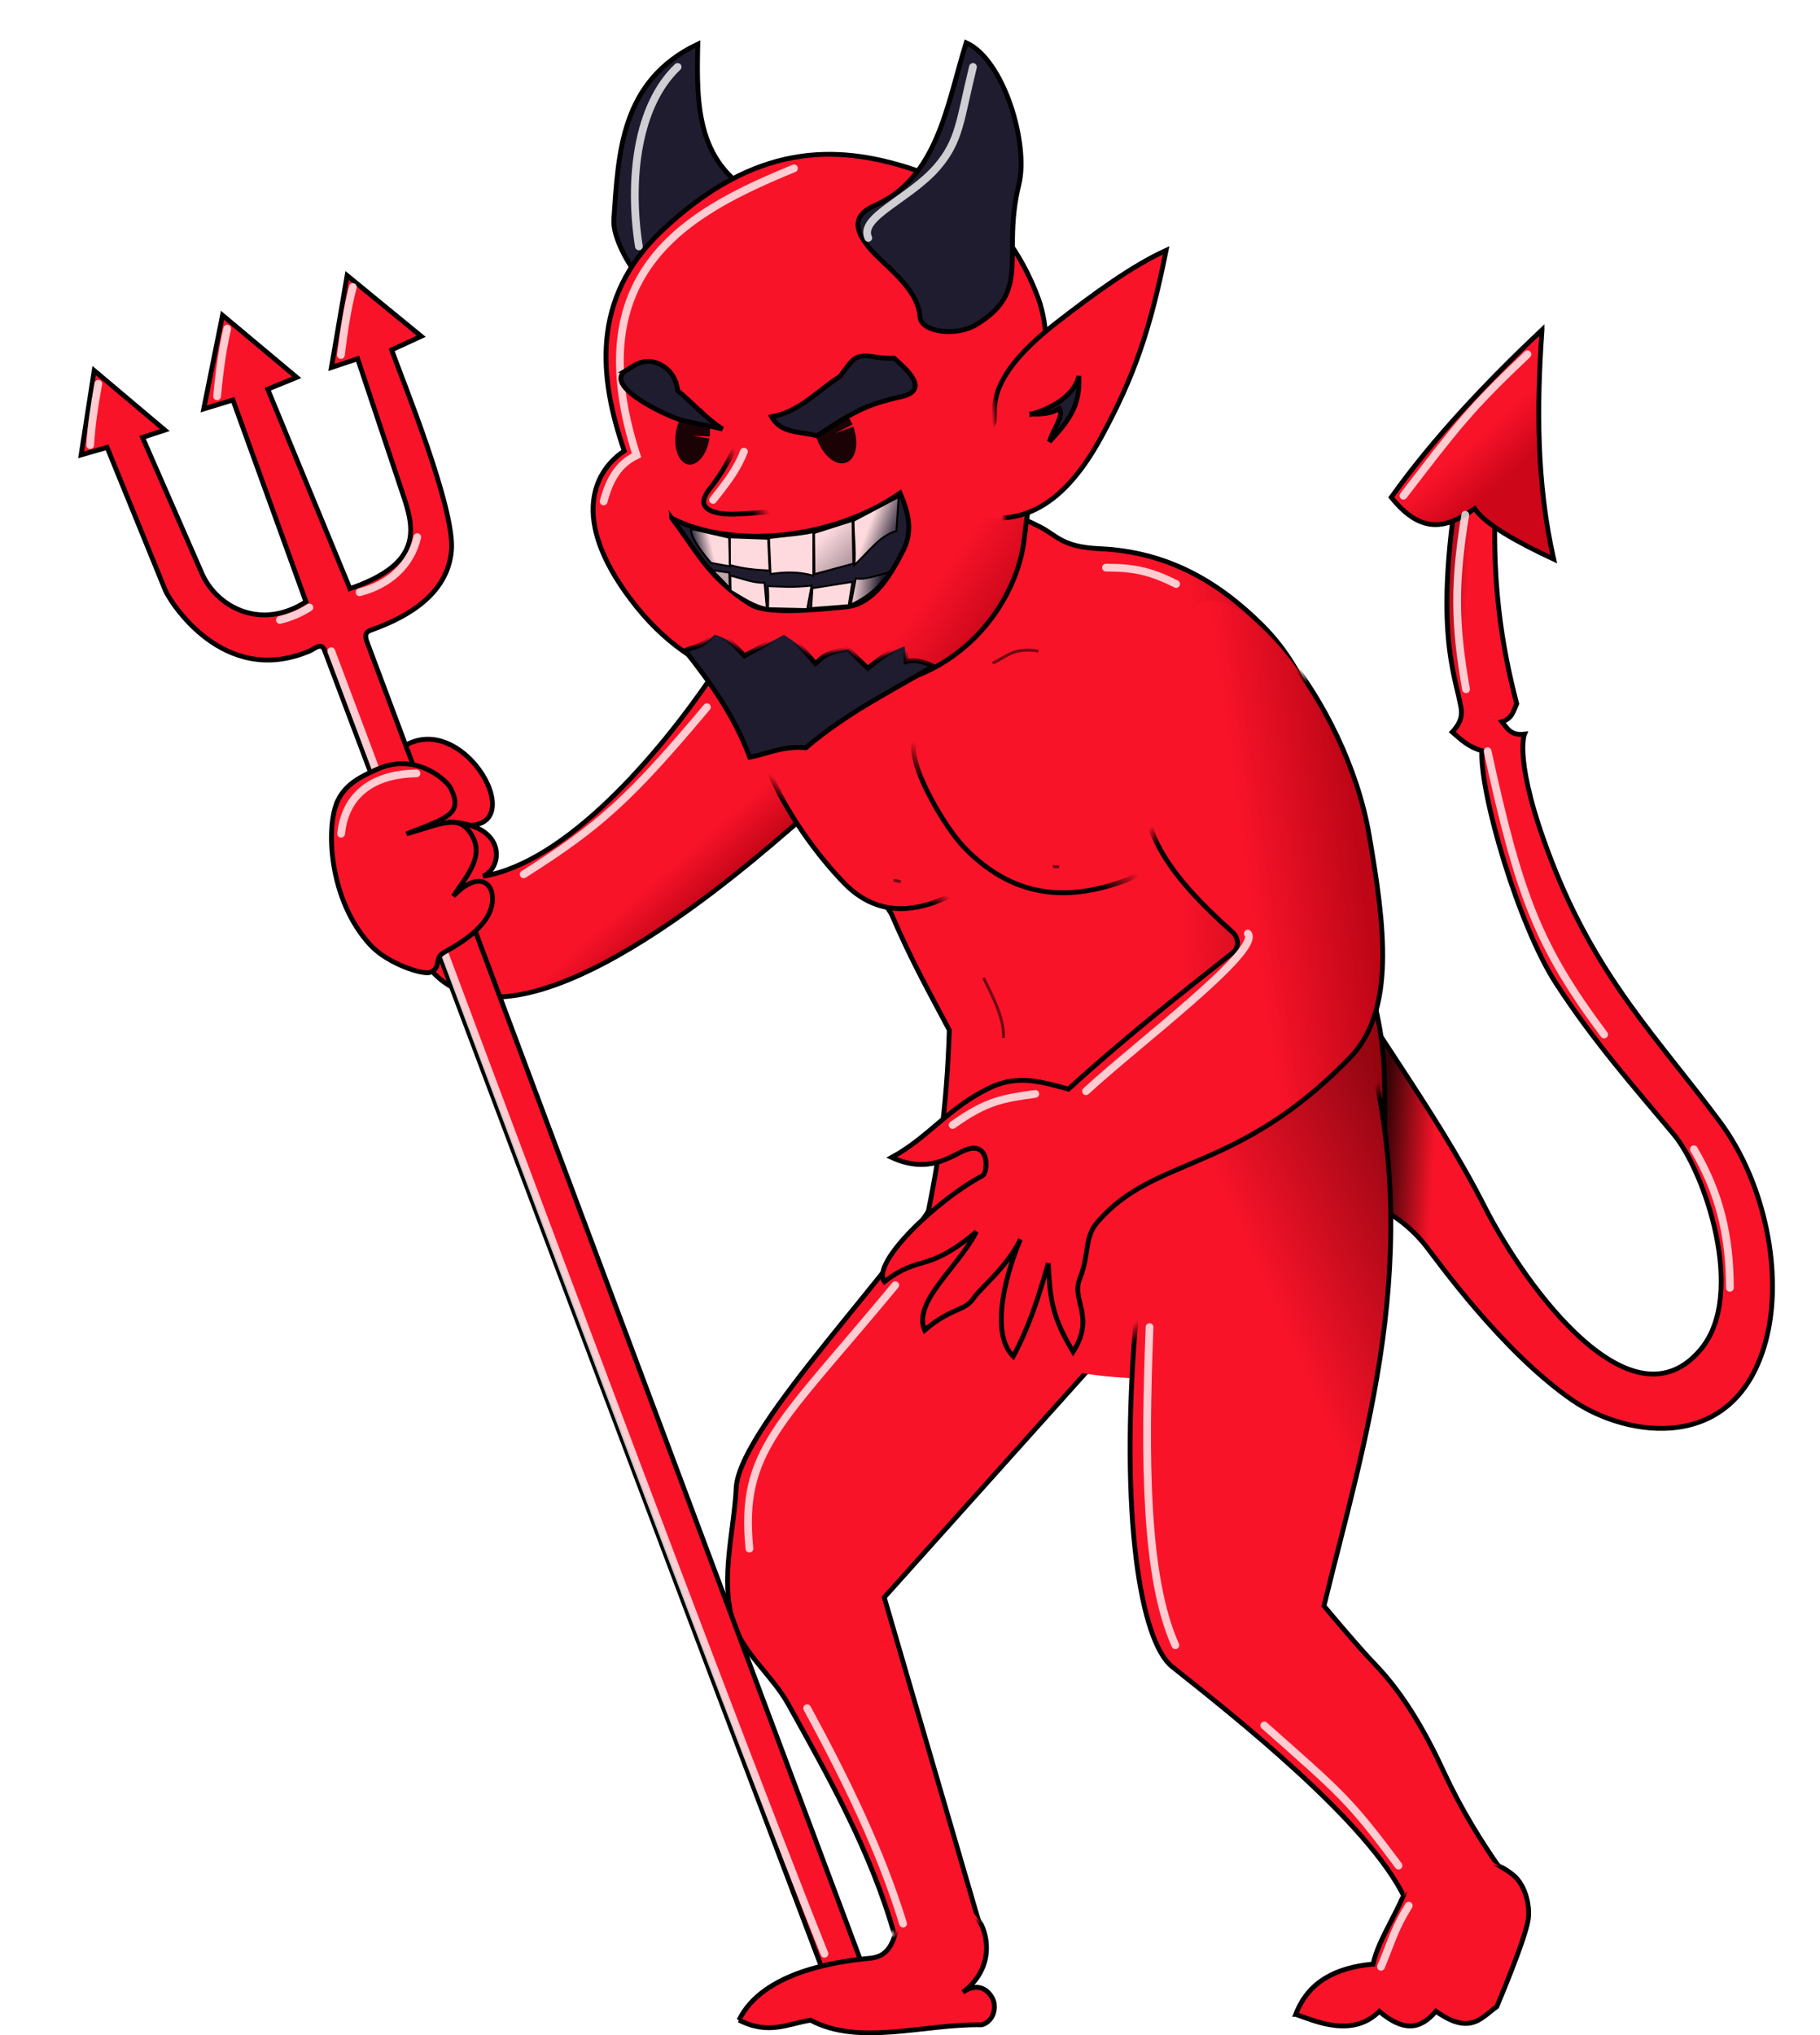 <?xml version="1.0" encoding="UTF-8" standalone="no"?>
<!-- Created with Inkscape (http://www.inkscape.org/) -->

<svg
   width="62.316mm"
   height="69.653mm"
   viewBox="0 0 62.316 69.653"
   version="1.1"
   id="svg5"
   xml:space="preserve"
   xmlns:xlink="http://www.w3.org/1999/xlink"
   xmlns="http://www.w3.org/2000/svg"
   xmlns:svg="http://www.w3.org/2000/svg"><defs
     id="defs2"><linearGradient
       id="linearGradient12990"><stop
         style="stop-color:#fedade;stop-opacity:1;"
         offset="0"
         id="stop12986" /><stop
         style="stop-color:#fedade;stop-opacity:0.649;"
         offset="1"
         id="stop12988" /></linearGradient><linearGradient
       id="linearGradient12982"><stop
         style="stop-color:#fedade;stop-opacity:1;"
         offset="0"
         id="stop12978" /><stop
         style="stop-color:#fedade;stop-opacity:0;"
         offset="1"
         id="stop12980" /></linearGradient><linearGradient
       id="linearGradient12974"><stop
         style="stop-color:#fedade;stop-opacity:1;"
         offset="0"
         id="stop12970" /><stop
         style="stop-color:#fedade;stop-opacity:0;"
         offset="1"
         id="stop12972" /></linearGradient><linearGradient
       id="linearGradient12964"><stop
         style="stop-color:#fedade;stop-opacity:1;"
         offset="0"
         id="stop12960" /><stop
         style="stop-color:#fedade;stop-opacity:0;"
         offset="1"
         id="stop12962" /></linearGradient><linearGradient
       id="linearGradient12342"><stop
         style="stop-color:#f91329;stop-opacity:1;"
         offset="0"
         id="stop12338" /><stop
         style="stop-color:#c70619;stop-opacity:1;"
         offset="1"
         id="stop12340" /></linearGradient><linearGradient
       id="linearGradient12334"><stop
         style="stop-color:#f91329;stop-opacity:1;"
         offset="0"
         id="stop12330" /><stop
         style="stop-color:#c20517;stop-opacity:1;"
         offset="1"
         id="stop12332" /></linearGradient><linearGradient
       id="linearGradient12326"><stop
         style="stop-color:#f91329;stop-opacity:1;"
         offset="0"
         id="stop12322" /><stop
         style="stop-color:#960613;stop-opacity:1;"
         offset="1"
         id="stop12324" /></linearGradient><linearGradient
       id="linearGradient12318"><stop
         style="stop-color:#f91329;stop-opacity:1;"
         offset="0"
         id="stop12314" /><stop
         style="stop-color:#90040d;stop-opacity:1;"
         offset="1"
         id="stop12316" /></linearGradient><linearGradient
       id="linearGradient12310"><stop
         style="stop-color:#f91329;stop-opacity:1;"
         offset="0"
         id="stop12306" /><stop
         style="stop-color:#be0617;stop-opacity:1;"
         offset="1"
         id="stop12308" /></linearGradient><linearGradient
       id="linearGradient11774"><stop
         style="stop-color:#000000;stop-opacity:1;"
         offset="0"
         id="stop11770" /><stop
         style="stop-color:#000000;stop-opacity:0;"
         offset="1"
         id="stop11772" /></linearGradient><linearGradient
       id="linearGradient11766"><stop
         style="stop-color:#f91329;stop-opacity:1;"
         offset="0"
         id="stop11762" /><stop
         style="stop-color:#ce061a;stop-opacity:1;"
         offset="1"
         id="stop11764" /></linearGradient><linearGradient
       id="linearGradient9412"><stop
         style="stop-color:#f91329;stop-opacity:1;"
         offset="0"
         id="stop9408" /><stop
         style="stop-color:#390306;stop-opacity:1;"
         offset="1"
         id="stop9410" /></linearGradient><linearGradient
       id="linearGradient8444"><stop
         style="stop-color:#000000;stop-opacity:1;"
         offset="0"
         id="stop8440" /><stop
         style="stop-color:#000000;stop-opacity:0;"
         offset="1"
         id="stop8442" /></linearGradient><linearGradient
       id="linearGradient8436"><stop
         style="stop-color:#000000;stop-opacity:1;"
         offset="0"
         id="stop8432" /><stop
         style="stop-color:#000000;stop-opacity:0;"
         offset="1"
         id="stop8434" /></linearGradient><linearGradient
       id="linearGradient6910"><stop
         style="stop-color:#000000;stop-opacity:1;"
         offset="0"
         id="stop6906" /><stop
         style="stop-color:#000000;stop-opacity:0;"
         offset="1"
         id="stop6908" /></linearGradient><linearGradient
       id="linearGradient6899"><stop
         style="stop-color:#000000;stop-opacity:1;"
         offset="0"
         id="stop6895" /><stop
         style="stop-color:#000000;stop-opacity:0;"
         offset="1"
         id="stop6897" /></linearGradient><linearGradient
       id="linearGradient6891"><stop
         style="stop-color:#000000;stop-opacity:1;"
         offset="0"
         id="stop6887" /><stop
         style="stop-color:#000000;stop-opacity:0;"
         offset="1"
         id="stop6889" /></linearGradient><linearGradient
       id="linearGradient6873"><stop
         style="stop-color:#000000;stop-opacity:1;"
         offset="0"
         id="stop6869" /><stop
         style="stop-color:#000000;stop-opacity:0;"
         offset="1"
         id="stop6871" /></linearGradient><linearGradient
       id="linearGradient6865"><stop
         style="stop-color:#000000;stop-opacity:1;"
         offset="0"
         id="stop6861" /><stop
         style="stop-color:#000000;stop-opacity:0;"
         offset="1"
         id="stop6863" /></linearGradient><linearGradient
       id="linearGradient6856"><stop
         style="stop-color:#000000;stop-opacity:1;"
         offset="0"
         id="stop6852" /><stop
         style="stop-color:#000000;stop-opacity:0;"
         offset="1"
         id="stop6854" /></linearGradient><linearGradient
       id="linearGradient6848"><stop
         style="stop-color:#000000;stop-opacity:1;"
         offset="0"
         id="stop6844" /><stop
         style="stop-color:#000000;stop-opacity:0;"
         offset="1"
         id="stop6846" /></linearGradient><linearGradient
       id="linearGradient6840"><stop
         style="stop-color:#000000;stop-opacity:1;"
         offset="0"
         id="stop6836" /><stop
         style="stop-color:#000000;stop-opacity:0;"
         offset="1"
         id="stop6838" /></linearGradient><linearGradient
       xlink:href="#linearGradient6840"
       id="linearGradient6842"
       x1="118.432"
       y1="182.066"
       x2="118.444"
       y2="182.273"
       gradientUnits="userSpaceOnUse" /><linearGradient
       xlink:href="#linearGradient6848"
       id="linearGradient6850"
       x1="136.465"
       y1="180.466"
       x2="136.416"
       y2="180.308"
       gradientUnits="userSpaceOnUse" /><linearGradient
       xlink:href="#linearGradient6856"
       id="linearGradient6858"
       x1="127.533"
       y1="159.951"
       x2="127.2"
       y2="159.614"
       gradientUnits="userSpaceOnUse" /><linearGradient
       xlink:href="#linearGradient6865"
       id="linearGradient6867"
       x1="124.595"
       y1="156.865"
       x2="124.627"
       y2="157.195"
       gradientUnits="userSpaceOnUse" /><linearGradient
       xlink:href="#linearGradient6873"
       id="linearGradient6875"
       x1="127.579"
       y1="143.518"
       x2="127.156"
       y2="143.123"
       gradientUnits="userSpaceOnUse" /><linearGradient
       xlink:href="#linearGradient6891"
       id="linearGradient6893"
       x1="121.486"
       y1="144.796"
       x2="122.011"
       y2="143.914"
       gradientUnits="userSpaceOnUse" /><linearGradient
       xlink:href="#linearGradient6899"
       id="linearGradient6901"
       x1="115.421"
       y1="144.929"
       x2="115.712"
       y2="144.504"
       gradientUnits="userSpaceOnUse" /><linearGradient
       xlink:href="#linearGradient6910"
       id="linearGradient6912"
       x1="118.791"
       y1="182.178"
       x2="118.754"
       y2="181.945"
       gradientUnits="userSpaceOnUse" /><linearGradient
       xlink:href="#linearGradient8436"
       id="linearGradient8438"
       x1="120.915"
       y1="132.11"
       x2="120.708"
       y2="132.13"
       gradientUnits="userSpaceOnUse" /><linearGradient
       xlink:href="#linearGradient8444"
       id="linearGradient8446"
       x1="111.526"
       y1="132.262"
       x2="112.017"
       y2="131.989"
       gradientUnits="userSpaceOnUse" /><filter
       style="color-interpolation-filters:sRGB"
       id="filter8775"
       x="-0.058"
       y="-0.028"
       width="1.114"
       height="1.052"><feGaussianBlur
         stdDeviation="0.133"
         id="feGaussianBlur8777" /></filter><filter
       style="color-interpolation-filters:sRGB"
       id="filter21114-5-6-1"
       x="-0.055"
       y="-0.035"
       width="1.11"
       height="1.071"><feGaussianBlur
         stdDeviation="0.3 0.3"
         result="blur"
         id="feGaussianBlur21112-3-2-2" /></filter><linearGradient
       xlink:href="#linearGradient9412"
       id="linearGradient9414"
       x1="135.791"
       y1="153.873"
       x2="134.101"
       y2="153.773"
       gradientUnits="userSpaceOnUse" /><linearGradient
       xlink:href="#linearGradient11766"
       id="linearGradient11768"
       x1="136.397"
       y1="131.735"
       x2="137.513"
       y2="132.992"
       gradientUnits="userSpaceOnUse" /><linearGradient
       xlink:href="#linearGradient11774"
       id="linearGradient11776"
       x1="114.329"
       y1="138.586"
       x2="114.36"
       y2="138.142"
       gradientUnits="userSpaceOnUse" /><linearGradient
       xlink:href="#linearGradient12310"
       id="linearGradient12312"
       x1="129.772"
       y1="150.127"
       x2="133.743"
       y2="149.575"
       gradientUnits="userSpaceOnUse" /><linearGradient
       xlink:href="#linearGradient12318"
       id="linearGradient12320"
       x1="127.024"
       y1="148.106"
       x2="134.084"
       y2="148.205"
       gradientUnits="userSpaceOnUse" /><linearGradient
       xlink:href="#linearGradient12326"
       id="linearGradient12328"
       x1="130.78"
       y1="162.219"
       x2="136.618"
       y2="159.614"
       gradientUnits="userSpaceOnUse" /><linearGradient
       xlink:href="#linearGradient12334"
       id="linearGradient12336"
       x1="111.089"
       y1="144.38"
       x2="112.297"
       y2="145.762"
       gradientUnits="userSpaceOnUse" /><linearGradient
       xlink:href="#linearGradient12342"
       id="linearGradient12344"
       x1="118.675"
       y1="135.864"
       x2="120.933"
       y2="137.496"
       gradientUnits="userSpaceOnUse" /><linearGradient
       xlink:href="#linearGradient12964"
       id="linearGradient12966"
       x1="116.399"
       y1="133.92"
       x2="117.385"
       y2="134.294"
       gradientUnits="userSpaceOnUse" /><linearGradient
       xlink:href="#linearGradient12990"
       id="linearGradient12968"
       x1="114.83"
       y1="134.372"
       x2="115.771"
       y2="135.349"
       gradientUnits="userSpaceOnUse" /><linearGradient
       xlink:href="#linearGradient12974"
       id="linearGradient12976"
       x1="115.751"
       y1="136.088"
       x2="116.726"
       y2="136.188"
       gradientUnits="userSpaceOnUse" /><linearGradient
       xlink:href="#linearGradient12982"
       id="linearGradient12984"
       x1="110.921"
       y1="134.653"
       x2="110.307"
       y2="134.794"
       gradientUnits="userSpaceOnUse" /></defs><g
     id="layer4"
     style="display:inline"
     transform="translate(-86.581,-116.108)"><path
       style="font-variation-settings:normal;display:inline;opacity:1;vector-effect:none;fill:url(#linearGradient9414);fill-opacity:1;stroke:#000000;stroke-width:0.165;stroke-linecap:butt;stroke-linejoin:miter;stroke-miterlimit:4;stroke-dasharray:none;stroke-dashoffset:0;stroke-opacity:1;-inkscape-stroke:none;stop-color:#000000;stop-opacity:1"
       d="m 136.496,132.692 c -0.794,4.968 -0.115,6.437 0.099,7.578 0.055,0.26 0.044,0.537 -0.289,0.89 0.282,0.241 0.526,0.5 1.011,0.641 -0.06,1.508 1.265,5.991 2.538,7.956 1.288,1.988 2.687,3.565 4.034,5.173 1.052,1.255 2.503,5.456 0.933,7.349 -2.348,2.832 -5.974,-2.057 -7.402,-4.862 -1.795,-3.526 -4.095,-6.308 -5.905,-9.737 l -4.907,8.491 c 2.506,0.868 6.533,-0.282 8.803,2.588 0.36,0.455 2.594,3.606 5.015,5.273 1.85,1.274 5.584,1.867 6.621,-2.055 0.596,-2.253 -0.024,-5.38 -1.567,-7.462 -2.116,-2.854 -4.22,-4.911 -5.788,-8.973 -1.308,-3.388 -0.914,-4.308 -0.914,-4.308 -0.475,0.057 -0.593,-0.209 -0.771,-0.426 0.358,-0.111 0.392,-0.368 0.505,-0.618 -0.499,-1.919 -0.913,-4.262 -0.696,-7.627 z"
       id="path4650" /><path
       style="font-variation-settings:normal;opacity:1;vector-effect:none;fill:#f91329;fill-opacity:1;stroke:url(#linearGradient6842);stroke-width:0.165;stroke-linecap:butt;stroke-linejoin:miter;stroke-miterlimit:4;stroke-dasharray:none;stroke-dashoffset:0;stroke-opacity:1;-inkscape-stroke:none;stop-color:#000000;stop-opacity:1"
       d="m 117.219,182.362 c 1.024,0.807 2.025,0.87 2.996,-0.076 l -3.358,-11.51 6.904,-7.694 c 1.635,-4.122 2.246,-7.602 -5.044,-6.136 -1.053,2.221 -6.824,7.966 -6.929,10.08 -0.073,1.476 -0.542,3.073 -0.127,4.523 0.317,1.108 1.349,1.875 1.91,2.882 1.416,2.543 2.843,5.074 3.648,7.933 z"
       id="path4247" /><path
       style="font-variation-settings:normal;display:inline;opacity:1;vector-effect:none;fill:url(#linearGradient12320);fill-opacity:1;stroke:url(#linearGradient6867);stroke-width:0.165;stroke-linecap:butt;stroke-linejoin:miter;stroke-miterlimit:4;stroke-dasharray:none;stroke-dashoffset:0;stroke-opacity:1;-inkscape-stroke:none;stop-color:#000000;stop-opacity:1"
       d="m 122.212,134.152 c 0.553,0.284 0.744,0.678 2.018,0.734 2.319,0.103 4.063,1.126 5.56,2.612 3.334,3.309 2.421,9.16 2.941,10.353 1.502,3.45 1.222,5.035 1.266,7.105 0.117,5.444 -2.412,8.83 -9.252,8.28 -5.175,-0.416 -6.847,-3.423 -6.41,-5.523 0.356,-1.715 0.666,-3.606 0.749,-6.353 -0.642,-1.219 -1.256,-2.288 -1.986,-3.982 l -4.64,-7.23 c 1.196,-8.171 6.362,-7.74 9.754,-5.997 z"
       id="path4251" /><path
       style="font-variation-settings:normal;display:inline;opacity:1;vector-effect:none;fill:url(#linearGradient12328);fill-opacity:1;stroke:url(#linearGradient6858);stroke-width:0.165;stroke-linecap:butt;stroke-linejoin:miter;stroke-miterlimit:4;stroke-dasharray:none;stroke-dashoffset:0;stroke-opacity:1;-inkscape-stroke:none;stop-color:#000000;stop-opacity:1"
       d="m 134.68,181.064 c 0.81,1.7 3.85,-0.208 3.418,-0.799 -0.755,-1.034 -1.521,-2.306 -2.046,-3.442 -0.624,-1.352 -1.366,-2.694 -2.405,-3.77 -0.594,-0.616 -1.734,-1.985 -1.734,-1.985 1.347,-5.568 3.527,-12.041 1.396,-19.588 -4.708,0.667 -10.001,0.323 -7.842,9.874 -0.554,6.628 0.164,10.932 1.251,11.796 2.118,1.684 6.721,5.313 7.961,7.913 z"
       id="path4249" /><path
       style="display:inline;fill:#f91329;fill-opacity:1;stroke:url(#linearGradient6850);stroke-width:0.165;stroke-linecap:butt;stroke-linejoin:miter;stroke-dasharray:none;stroke-opacity:1"
       d="m 130.947,185.048 c 0.631,0.209 1.925,0.828 2.86,-0.104 0.796,0.666 1.37,0.669 1.939,-0.006 1.18,0.843 1.561,0.214 2.083,-0.155 0,0 1.006,-2.364 1.081,-3.013 0.059,-0.513 -0.127,-1.175 -0.518,-1.493 -0.921,-0.748 -3.196,-1.456 -3.593,0.22 -0.194,0.818 -1.036,1.976 -1.203,2.828 -1.252,0.116 -2.218,0.586 -2.65,1.723 z"
       id="path1325" /><path
       style="font-variation-settings:normal;opacity:1;vector-effect:none;fill:url(#linearGradient12336);fill-opacity:1;stroke:#000000;stroke-width:0.165;stroke-linecap:butt;stroke-linejoin:miter;stroke-miterlimit:4;stroke-dasharray:none;stroke-dashoffset:0;stroke-opacity:1;-inkscape-stroke:none;stop-color:#000000;stop-opacity:1"
       d="m 110.989,139.203 c -1.893,2.791 -5.024,6.412 -7.867,6.895 0.69,-0.303 0.818,-1.799 -1.214,-1.858 3.187,0.901 0.758,-3.841 -1.423,-2.636 -1.972,2.93 -1.171,5.223 0.917,7.774 3.057,3.284 11.03,-3.889 12.372,-5.025 2.649,-2.975 1.355,-4.734 -2.785,-5.15 z"
       id="path4348" /><path
       style="font-variation-settings:normal;display:inline;opacity:1;vector-effect:none;fill:#f91329;fill-opacity:1;stroke:#000000;stroke-width:0.165;stroke-linecap:butt;stroke-linejoin:miter;stroke-miterlimit:4;stroke-dasharray:none;stroke-dashoffset:0;stroke-opacity:1;-inkscape-stroke:none;stop-color:#000000;stop-opacity:1"
       d="m 115.438,185.352 1.282,-0.355 -17.573,-46.921 c -0.124,-0.331 0.047,-0.371 0.196,-0.425 1.178,-0.428 2.561,-1.196 2.695,-2.697 0.128,-1.431 -1.667,-5.809 -2.047,-6.872 l 1.013,-0.466 -2.538,-2.079 -0.538,3.148 0.899,-0.299 1.602,4.797 c 0.41,1.228 0.433,2.276 -1.866,3.07 l -2.815,-6.826 0.993,-0.404 -2.541,-2.126 -0.644,3.206 1,-0.306 2.501,6.905 c -1.552,1.004 -3.055,0.172 -3.556,-0.954 l -2.04,-4.671 0.764,-0.249 -2.419,-2.039 -0.448,2.887 0.891,-0.256 1.992,4.889 c 0.145,0.356 1.98,3.35 4.953,2.073 0.152,-0.065 0.392,-0.301 0.494,-0.029 5.918,15.667 11.814,31.342 17.751,47.001 z"
       id="path4253" /><path
       style="display:inline;fill:#f91329;fill-opacity:1;stroke:url(#linearGradient6912);stroke-width:0.165;stroke-linecap:butt;stroke-linejoin:miter;stroke-miterlimit:4;stroke-dasharray:none;stroke-opacity:1"
       d="m 111.885,185.242 c 0.814,-1.674 3.423,-1.991 4.218,-2.09 0.368,-0.046 0.914,0.032 1.147,-0.928 0.563,-2.321 2.385,-1.212 2.893,-0.321 0.261,0.458 0.486,1.564 -0.594,2.388 0.571,-0.41 0.941,0.006 1.042,0.272 0.104,0.274 0.005,0.721 -0.39,0.841 -1.971,-0.038 -4.191,0.736 -5.865,-0.158 -0.78,0.119 -1.431,0.518 -2.451,-0.004 z"
       id="path1323" /><path
       style="font-variation-settings:normal;opacity:1;vector-effect:none;fill:#f91329;fill-opacity:1;stroke:url(#linearGradient6901);stroke-width:0.165;stroke-linecap:butt;stroke-linejoin:miter;stroke-miterlimit:4;stroke-dasharray:none;stroke-dashoffset:0;stroke-opacity:1;-inkscape-stroke:none;stop-color:#000000;stop-opacity:1"
       d="m 112.901,142.46 c 0.598,1.505 1.737,2.998 2.579,3.866 1.338,1.379 2.867,0.878 4.032,0.231 1.165,-0.647 2.056,-2.513 1.386,-3.728 -0.713,-1.294 -8.636,-3.867 -7.997,-0.368 z"
       id="path4447" /><path
       style="font-variation-settings:normal;opacity:1;vector-effect:none;fill:#f91329;fill-opacity:1;stroke:url(#linearGradient6893);stroke-width:0.165;stroke-linecap:butt;stroke-linejoin:miter;stroke-miterlimit:4;stroke-dasharray:none;stroke-dashoffset:0;stroke-opacity:1;-inkscape-stroke:none;stop-color:#000000;stop-opacity:1"
       d="m 118.296,141.298 c -1.205,-0.126 0.39,2.883 1.333,3.847 1.831,1.87 3.767,1.706 5.433,1.114 1.667,-0.592 2.901,-3.953 1.196,-4.131 z"
       id="path4449" /><path
       style="font-variation-settings:normal;opacity:1;vector-effect:none;fill:url(#linearGradient12312);fill-opacity:1;stroke:url(#linearGradient6875);stroke-width:0.165;stroke-linecap:butt;stroke-linejoin:miter;stroke-miterlimit:4;stroke-dasharray:none;stroke-dashoffset:0;stroke-opacity:1;-inkscape-stroke:none;stop-color:#000000;stop-opacity:1"
       d="m 128.767,147.995 c 0.178,0.152 0.307,0.494 0.009,0.728 -1.873,1.474 -3.802,3.006 -5.611,4.658 -0.868,-0.236 -1.719,-0.508 -2.668,-0.057 -1.449,0.689 -2.113,1.705 -3.385,2.395 1.267,0.582 2.024,-0.047 2.512,-0.248 0.854,-0.352 0.798,0.768 0.594,0.876 -1.547,0.817 -3.835,2.992 -3.356,3.628 1.241,-0.956 1.428,-0.275 3.149,-1.709 -0.653,1.254 -2.177,2.383 -1.771,3.368 0.93,-0.799 1.361,-0.627 1.685,-1.109 0.219,-0.325 1.168,-1.09 1.594,-2.005 -0.593,1.425 -0.995,3.273 -0.244,4.007 0.541,-1.018 0.832,-1.921 1.199,-3.182 0.062,1.337 0.164,1.87 0.849,3.028 0.77,-1.212 -0.066,-1.752 0.226,-2.493 0.353,-0.896 0.14,-1.406 0.616,-1.956 1.971,-2.279 4.761,-1.626 8.636,-5.615 1.577,-1.624 1.19,-4.529 0.659,-7.622 -0.802,-4.67 -4.74,-9.192 -5.992,-7.752 -1.874,5.577 -3.138,7.114 1.298,11.06 z"
       id="path4548" /><path
       style="font-variation-settings:normal;opacity:1;vector-effect:none;fill:url(#linearGradient11768);fill-opacity:1;stroke:#000000;stroke-width:0.165;stroke-linecap:butt;stroke-linejoin:miter;stroke-miterlimit:4;stroke-dasharray:none;stroke-dashoffset:0;stroke-opacity:1;-inkscape-stroke:none;stop-color:#000000;stop-opacity:1"
       d="m 139.379,127.396 c -1.884,1.781 -3.702,3.684 -5.161,5.731 1.083,1.357 1.967,1.007 2.854,0.389 0.383,0.549 1.433,1.133 2.707,1.729 -0.59,-2.608 -0.585,-5.226 -0.4,-7.848 z"
       id="path4648" /><path
       style="font-variation-settings:normal;opacity:1;vector-effect:none;fill:#201c2f;fill-opacity:1;stroke:#000000;stroke-width:0.165;stroke-linecap:butt;stroke-linejoin:miter;stroke-miterlimit:4;stroke-dasharray:none;stroke-dashoffset:0;stroke-opacity:1;-inkscape-stroke:none;stop-color:#000000;stop-opacity:1"
       d="m 109.508,126.458 c -0.335,0.291 -1.984,-1.788 -1.91,-2.849 0.158,-2.266 0.233,-4.732 2.875,-5.991 -0.045,2.101 -0.063,4.191 2.216,5.272 z"
       id="path4817" /><path
       style="font-variation-settings:normal;opacity:1;vector-effect:none;fill:url(#linearGradient12344);fill-opacity:1;stroke:#000000;stroke-width:0.165;stroke-linecap:butt;stroke-linejoin:miter;stroke-miterlimit:4;stroke-dasharray:none;stroke-dashoffset:0;stroke-opacity:1;-inkscape-stroke:none;stop-color:#000000;stop-opacity:1"
       d="m 107.955,131.54 c -0.854,-2.478 -1.166,-5.205 1.277,-7.524 3.211,-3.046 5.996,-2.95 8.495,-2.152 2.313,0.739 3.702,2.56 4.403,4.452 0.74,1.996 -0.159,5.423 -0.484,8.263 -0.216,1.889 -1.816,4.51 -5.01,5.022 -2.904,0.465 -5.995,0.098 -8.264,-2.732 -2.244,-2.8 -1.57,-4.554 -0.417,-5.329 z"
       id="path4752" /><path
       style="font-variation-settings:normal;opacity:1;vector-effect:none;fill:#201c2f;fill-opacity:1;stroke:#000000;stroke-width:0.165;stroke-linecap:butt;stroke-linejoin:miter;stroke-miterlimit:4;stroke-dasharray:none;stroke-dashoffset:0;stroke-opacity:1;-inkscape-stroke:none;stop-color:#000000;stop-opacity:1"
       d="m 116.541,123.136 c 2.141,-0.945 2.461,-3.436 3.122,-5.565 1.298,0.579 2.143,3.478 1.806,4.844 -0.608,2.467 0.461,3.661 -1.483,4.817 -0.648,0.386 -1.866,0.26 -1.904,-0.279 -0.056,-0.784 -0.768,-1.408 -1.363,-1.972 -0.965,-0.914 -1.001,-1.482 -0.178,-1.845 z"
       id="path4819" /><path
       style="font-variation-settings:normal;opacity:1;vector-effect:none;fill:#f91329;fill-opacity:1;stroke:url(#linearGradient8438);stroke-width:0.165;stroke-linecap:butt;stroke-linejoin:miter;stroke-miterlimit:4;stroke-dasharray:none;stroke-dashoffset:0;stroke-opacity:1;-inkscape-stroke:none;stop-color:#000000;stop-opacity:1"
       d="m 119.351,130.685 c 2.794,0.3 -0.524,-0.483 3.405,-3.533 1.29,-1.002 2.592,-1.947 3.752,-2.476 -0.538,2.682 -1.077,4.288 -2.222,6.393 -1.424,2.618 -2.992,3.074 -4.588,2.613 -1.874,-0.541 -1.744,-3.146 -0.348,-2.996 z"
       id="path4821" /><path
       style="font-variation-settings:normal;opacity:1;vector-effect:none;fill:#201c2f;fill-opacity:1;stroke:#000000;stroke-width:0.165;stroke-linecap:butt;stroke-linejoin:miter;stroke-miterlimit:4;stroke-dasharray:none;stroke-dashoffset:0;stroke-opacity:1;-inkscape-stroke:none;stop-color:#000000;stop-opacity:1"
       d="m 121.912,130.277 c 0.83,-0.233 1.5,-0.738 1.606,-1.301 0.073,1.031 -0.382,1.577 -1.004,2.247 0.135,-0.455 0.507,-0.879 0.337,-1.136 -0.257,0.169 -0.555,0.2 -0.939,0.19 z"
       id="path4823" /><path
       style="font-variation-settings:normal;opacity:1;vector-effect:none;fill:#201c2f;fill-opacity:1;stroke:url(#linearGradient11776);stroke-width:0.165;stroke-linecap:butt;stroke-linejoin:miter;stroke-miterlimit:4;stroke-dasharray:none;stroke-dashoffset:0;stroke-opacity:1;-inkscape-stroke:none;stop-color:#000000;stop-opacity:1"
       d="m 110.04,138.378 c 0.869,1.092 1.686,2.233 2.211,3.645 0.631,-0.124 1.173,-0.4 1.921,-0.324 1.446,-1.227 2.878,-1.905 4.356,-2.791 -0.275,-0.133 -0.557,-0.246 -0.92,-0.157 l -0.052,-0.525 c -0.789,0.304 -0.949,0.519 -1.263,0.755 l -0.665,-0.647 c -0.856,0.111 -0.908,0.307 -1.124,0.486 -0.457,-0.52 -0.506,-0.617 -1.081,-0.985 l -1.355,0.715 c -0.27,-0.268 -0.465,-0.566 -1.019,-0.72 -0.511,0.479 -0.682,0.382 -1.008,0.547 z"
       id="path4825" /><path
       style="font-variation-settings:normal;display:inline;opacity:1;vector-effect:none;fill:#f91329;fill-opacity:1;stroke:url(#linearGradient8446);stroke-width:0.165;stroke-linecap:butt;stroke-linejoin:miter;stroke-miterlimit:4;stroke-dasharray:none;stroke-dashoffset:0;stroke-opacity:1;-inkscape-stroke:none;stop-color:#000000;stop-opacity:1"
       d="m 112.645,129.776 c -0.667,0.919 -0.901,1.99 -1.764,3.064 -0.618,0.769 0.319,0.889 0.911,0.862 2.861,-0.13 2.451,-0.594 4.832,-0.265 z"
       id="path4835" /><path
       style="font-variation-settings:normal;opacity:1;vector-effect:none;fill:#201c2f;fill-opacity:1;stroke:#000000;stroke-width:0.165;stroke-linecap:butt;stroke-linejoin:miter;stroke-miterlimit:4;stroke-dasharray:none;stroke-dashoffset:0;stroke-opacity:1;-inkscape-stroke:none;stop-color:#000000;stop-opacity:1"
       d="m 109.584,133.844 c 0.8,1.035 1.244,2.051 2.695,2.949 0.55,0.34 2.047,0.202 3.262,0.086 0.966,-0.092 1.548,-1.112 1.971,-1.944 0.331,-0.651 0.174,-1.291 -0.112,-1.953 -2.377,1.638 -5.799,1.897 -7.816,0.863 z"
       id="path4827" /><path
       style="display:inline;opacity:0.889;stroke-width:0.605"
       id="path489-36"
       d="m 63.254,162.765 a 0.656,1.072 0 0 1 -0.644,1.072 0.656,1.072 0 0 1 -0.667,-1.034 0.656,1.072 0 0 1 0.62,-1.109 0.656,1.072 0 0 1 0.689,0.995 l -0.654,0.076 z"
       transform="rotate(-20.301)" /><path
       style="display:inline;opacity:0.889;stroke-width:0.549"
       id="path489-7"
       d="m 129.224,111.145 a 0.584,0.995 0 0 1 -0.574,0.995 0.584,0.995 0 0 1 -0.594,-0.959 0.584,0.995 0 0 1 0.552,-1.029 0.584,0.995 0 0 1 0.614,0.923 l -0.582,0.071 z"
       transform="matrix(0.987,0.164,-0.15,0.989,0,0)" /><path
       style="font-variation-settings:normal;opacity:1;vector-effect:none;fill:#201c2f;fill-opacity:1;stroke:#000000;stroke-width:0.165;stroke-linecap:butt;stroke-linejoin:miter;stroke-miterlimit:4;stroke-dasharray:none;stroke-dashoffset:0;stroke-opacity:1;-inkscape-stroke:none;stop-color:#000000;stop-opacity:1"
       d="m 117.193,128.367 c -0.556,0.019 -0.781,-0.1 -1.062,-0.073 -0.292,0.028 -0.378,0.131 -0.784,0.692 -0.817,0.527 -1.375,1.202 -2.346,1.387 0.327,0.579 0.943,0.49 1.552,0.648 1.195,-0.77 1.598,-1.05 2.88,-1.335 1.026,-0.228 0.163,-0.961 -0.239,-1.318 z"
       id="path4829" /><path
       id="path8467"
       style="font-variation-settings:normal;display:inline;opacity:0.75;fill:none;fill-opacity:1;stroke:#000000;stroke-width:0.1;stroke-linecap:butt;stroke-linejoin:miter;stroke-miterlimit:4;stroke-dasharray:none;stroke-dashoffset:0;stroke-opacity:1;filter:url(#filter8775);stop-color:#000000;stop-opacity:1"
       d="m 120.567,138.802 c 0.415,-0.166 0.682,-0.559 1.569,-0.412 m -1.88,11.179 c 0.343,0.702 0.713,1.407 0.684,2.063 m 1.691,-5.867 0.217,0.008 m -5.671,0.457 0.249,0.054" /><path
       id="path12298"
       style="display:inline;fill:none;stroke:#ffffff;stroke-width:0.265;stroke-linecap:round;stroke-linejoin:miter;stroke-dasharray:none;stroke-opacity:0.782;filter:url(#filter21114-5-6-1)"
       d="m 97.924,138.395 c 2.141,5.654 13.137,35.218 16.886,44.577 m -13.942,-48.48 c -0.232,0.99 -0.998,1.637 -1.975,1.885 m -4.532,-9.022 c -0.195,0.821 -0.293,1.748 -0.347,2.316 m -4.068,-0.429 c -0.141,0.792 -0.226,1.336 -0.278,2.099 m 8.996,-5.413 c -0.204,0.777 -0.313,1.55 -0.411,2.328 m -1.079,8.642 c -0.298,0.19 -0.618,0.33 -1.01,0.427 m 33.143,10.732 c 0.47,0.584 -3.785,3.774 -5.542,5.396 m -1.736,0.093 c -0.555,0.073 -0.965,0.139 -1.351,0.263 -0.459,0.148 -0.884,0.378 -1.479,0.801 m 25.379,0.829 c 0.871,1.477 1.233,2.953 1.234,4.743 m -8.295,-18.364 c 1.069,4.896 1.716,6.657 3.988,9.695 m -4.753,-17.786 c -0.372,2.281 -0.379,3.693 0.026,5.969 m 2.102,-11.462 c -1.957,1.853 -2.386,2.419 -4.246,4.839 m -7.784,3.021 c -0.909,-0.458 -1.487,-0.559 -2.4,-0.56 m -14.668,-17.135 c -1.397,1.324 -1.682,3.876 -1.326,6.141 m 11.44,-6.141 c -0.449,1.808 -0.442,2.52 -1.235,3.435 -0.941,1.085 -2.68,1.702 -2.351,2.416 m -5.314,8.968 c 0.521,-0.656 0.828,-1.068 1.057,-1.653 m 2.165,43.004 c 1.356,2.498 2.529,4.91 3.284,7.371 m 8.439,-20.414 c -0.176,4.528 -0.157,8.565 0.884,10.888 m 3.044,2.744 c 2.621,2.323 2.912,2.533 4.597,4.798 m 0.35,1.372 c -0.469,0.759 -0.55,1.114 -0.949,2.09 M 117.234,160.092 c -3.948,4.766 -5.329,5.654 -4.992,9.015" /><path
       style="font-variation-settings:normal;display:inline;opacity:1;vector-effect:none;fill:#f91329;fill-opacity:1;stroke:#000000;stroke-width:0.165;stroke-linecap:butt;stroke-linejoin:miter;stroke-miterlimit:4;stroke-dasharray:none;stroke-dashoffset:0;stroke-opacity:1;-inkscape-stroke:none;stop-color:#000000;stop-opacity:1"
       d="m 98.155,143.49 c -0.438,0.89 -0.315,3.415 1.1,4.952 0.612,0.665 1.828,1.036 2.048,0.944 0.429,-0.179 0.104,-0.469 0.484,-0.684 0.534,-0.302 1.759,-0.974 1.65,-1.957 -0.05,-0.452 -0.514,-0.809 -1.336,0.032 0.488,-0.73 1.118,-1.409 0.575,-2.181 -0.43,-0.61 -0.957,-0.3 -2.18,0.052 1.4,-0.55 1.945,-0.678 1.524,-1.549 -0.148,-0.306 -1.22,-1.259 -2.53,-0.662 -0.502,0.229 -1.048,0.471 -1.335,1.053 z"
       id="path4350" /><path
       id="path9056"
       style="display:inline;fill:none;stroke:#ffffff;stroke-width:0.265;stroke-linecap:round;stroke-linejoin:miter;stroke-dasharray:none;stroke-opacity:0.782;filter:url(#filter21114-5-6-1)"
       d="m 110.785,140.31 c -2.613,3.106 -3.646,4.059 -6.274,5.72 m -3.67,-3.454 c -1.255,0.015 -2.42,0.542 -2.58,2.065 m 15.506,-22.771 c -3.649,1.496 -7.424,3.518 -5.392,9.82 -0.595,0.284 -0.915,0.788 -1.126,1.579" /><path
       style="font-variation-settings:normal;display:inline;opacity:1;vector-effect:none;fill:#201c2f;fill-opacity:1;stroke:#000000;stroke-width:0.165;stroke-linecap:butt;stroke-linejoin:miter;stroke-miterlimit:4;stroke-dasharray:none;stroke-dashoffset:0;stroke-opacity:1;-inkscape-stroke:none;stop-color:#000000;stop-opacity:1"
       d="m 108.023,128.784 c 0.27,-0.167 0.606,-0.436 1.081,-0.24 0.368,0.151 0.63,0.465 0.679,0.934 0.48,0.385 0.942,0.929 1.537,1.313 -0.566,-0.144 -1.271,-0.24 -1.619,-0.377 -0.892,-0.351 -2.384,-1.191 -1.677,-1.63 z"
       id="path4831" /><g
       id="layer5"
       style="display:inline"><path
         style="font-variation-settings:normal;display:inline;opacity:1;fill:url(#linearGradient12984);fill-opacity:1;stroke:#000000;stroke-width:0.065;stroke-linecap:butt;stroke-linejoin:miter;stroke-miterlimit:4;stroke-dasharray:none;stroke-dashoffset:0;stroke-opacity:1;stop-color:#000000;stop-opacity:1"
         d="m 110.24,134.21 c -0.037,0.28 0.442,0.885 0.686,1.163 l 0.648,0.119 -0.027,-0.983 z"
         id="path4837" /><path
         style="font-variation-settings:normal;opacity:1;fill:#fedade;fill-opacity:1;stroke:#000000;stroke-width:0.065;stroke-linecap:butt;stroke-linejoin:miter;stroke-miterlimit:4;stroke-dasharray:none;stroke-dashoffset:0;stroke-opacity:1;stop-color:#000000;stop-opacity:1"
         d="m 111.571,134.498 0.002,0.947 c 0.42,0.123 0.881,0.171 1.358,0.188 l -0.049,-1.087 z"
         id="path12942" /><path
         style="font-variation-settings:normal;opacity:1;fill:#fedade;fill-opacity:1;stroke:#000000;stroke-width:0.065;stroke-linecap:butt;stroke-linejoin:miter;stroke-miterlimit:4;stroke-dasharray:none;stroke-dashoffset:0;stroke-opacity:1;stop-color:#000000;stop-opacity:1"
         d="m 112.964,135.754 c 0.476,-0.071 0.96,-0.09 1.465,0.056 l 7.9e-4,-1.49 c -0.495,0.109 -1.044,0.136 -1.519,0.202 z"
         id="path12944" /><path
         style="font-variation-settings:normal;opacity:1;fill:url(#linearGradient12968);fill-opacity:1;stroke:#000000;stroke-width:0.065;stroke-linecap:butt;stroke-linejoin:miter;stroke-miterlimit:4;stroke-dasharray:none;stroke-dashoffset:0;stroke-opacity:1;stop-color:#000000;stop-opacity:1"
         d="m 114.453,134.351 1.318,-0.419 0.029,1.466 -1.333,0.359 z"
         id="path12946" /><path
         style="font-variation-settings:normal;opacity:1;fill:url(#linearGradient12966);fill-opacity:1;stroke:#000000;stroke-width:0.065;stroke-linecap:butt;stroke-linejoin:miter;stroke-miterlimit:4;stroke-dasharray:none;stroke-dashoffset:0;stroke-opacity:1;stop-color:#000000;stop-opacity:1"
         d="m 115.807,133.931 c -0.004,0.516 0.068,0.949 0.028,1.516 0.515,-0.473 0.853,-1.002 1.442,-1.167 l 0.072,-1.162 z"
         id="path12948" /><path
         style="font-variation-settings:normal;opacity:1;fill:#fedade;fill-opacity:0.717;stroke:#000000;stroke-width:0.065;stroke-linecap:butt;stroke-linejoin:miter;stroke-miterlimit:4;stroke-dasharray:none;stroke-dashoffset:0;stroke-opacity:1;stop-color:#000000;stop-opacity:1"
         d="m 110.973,135.622 0.58,0.083 0.014,0.542 c -0.147,-0.191 -0.433,-0.448 -0.594,-0.626 z"
         id="path12950" /><path
         style="font-variation-settings:normal;opacity:1;fill:#fedade;fill-opacity:1;stroke:#000000;stroke-width:0.065;stroke-linecap:butt;stroke-linejoin:miter;stroke-miterlimit:4;stroke-dasharray:none;stroke-dashoffset:0;stroke-opacity:1;stop-color:#000000;stop-opacity:1"
         d="m 111.585,135.809 c 0.39,0.084 0.742,0.251 1.174,0.244 l 0.077,0.858 c -0.422,-0.066 -0.829,-0.35 -1.24,-0.593 z"
         id="path12952" /><path
         style="font-variation-settings:normal;opacity:1;fill:#fedade;fill-opacity:1;stroke:#000000;stroke-width:0.065;stroke-linecap:butt;stroke-linejoin:miter;stroke-miterlimit:4;stroke-dasharray:none;stroke-dashoffset:0;stroke-opacity:1;stop-color:#000000;stop-opacity:1"
         d="m 112.865,136.167 c 0.463,0.016 0.862,0.055 1.504,-0.019 l -0.15,0.806 -1.342,-0.03 c 0.002,-0.247 0.021,-0.481 -0.012,-0.757 z"
         id="path12954" /><path
         style="font-variation-settings:normal;opacity:1;fill:#fedade;fill-opacity:1;stroke:#000000;stroke-width:0.065;stroke-linecap:butt;stroke-linejoin:miter;stroke-miterlimit:4;stroke-dasharray:none;stroke-dashoffset:0;stroke-opacity:1;stop-color:#000000;stop-opacity:1"
         d="m 114.398,136.238 -0.044,0.683 1.287,-0.101 0.127,-0.8 z"
         id="path12956" /><path
         style="font-variation-settings:normal;opacity:1;fill:url(#linearGradient12976);fill-opacity:1;stroke:#000000;stroke-width:0.065;stroke-linecap:butt;stroke-linejoin:miter;stroke-miterlimit:4;stroke-dasharray:none;stroke-dashoffset:0;stroke-opacity:1;stop-color:#000000;stop-opacity:1"
         d="m 115.881,135.902 c 0.322,0.061 0.734,-0.108 1.117,-0.203 -0.279,0.458 -0.697,0.832 -1.287,1.101 z"
         id="path12958" /></g></g></svg>
